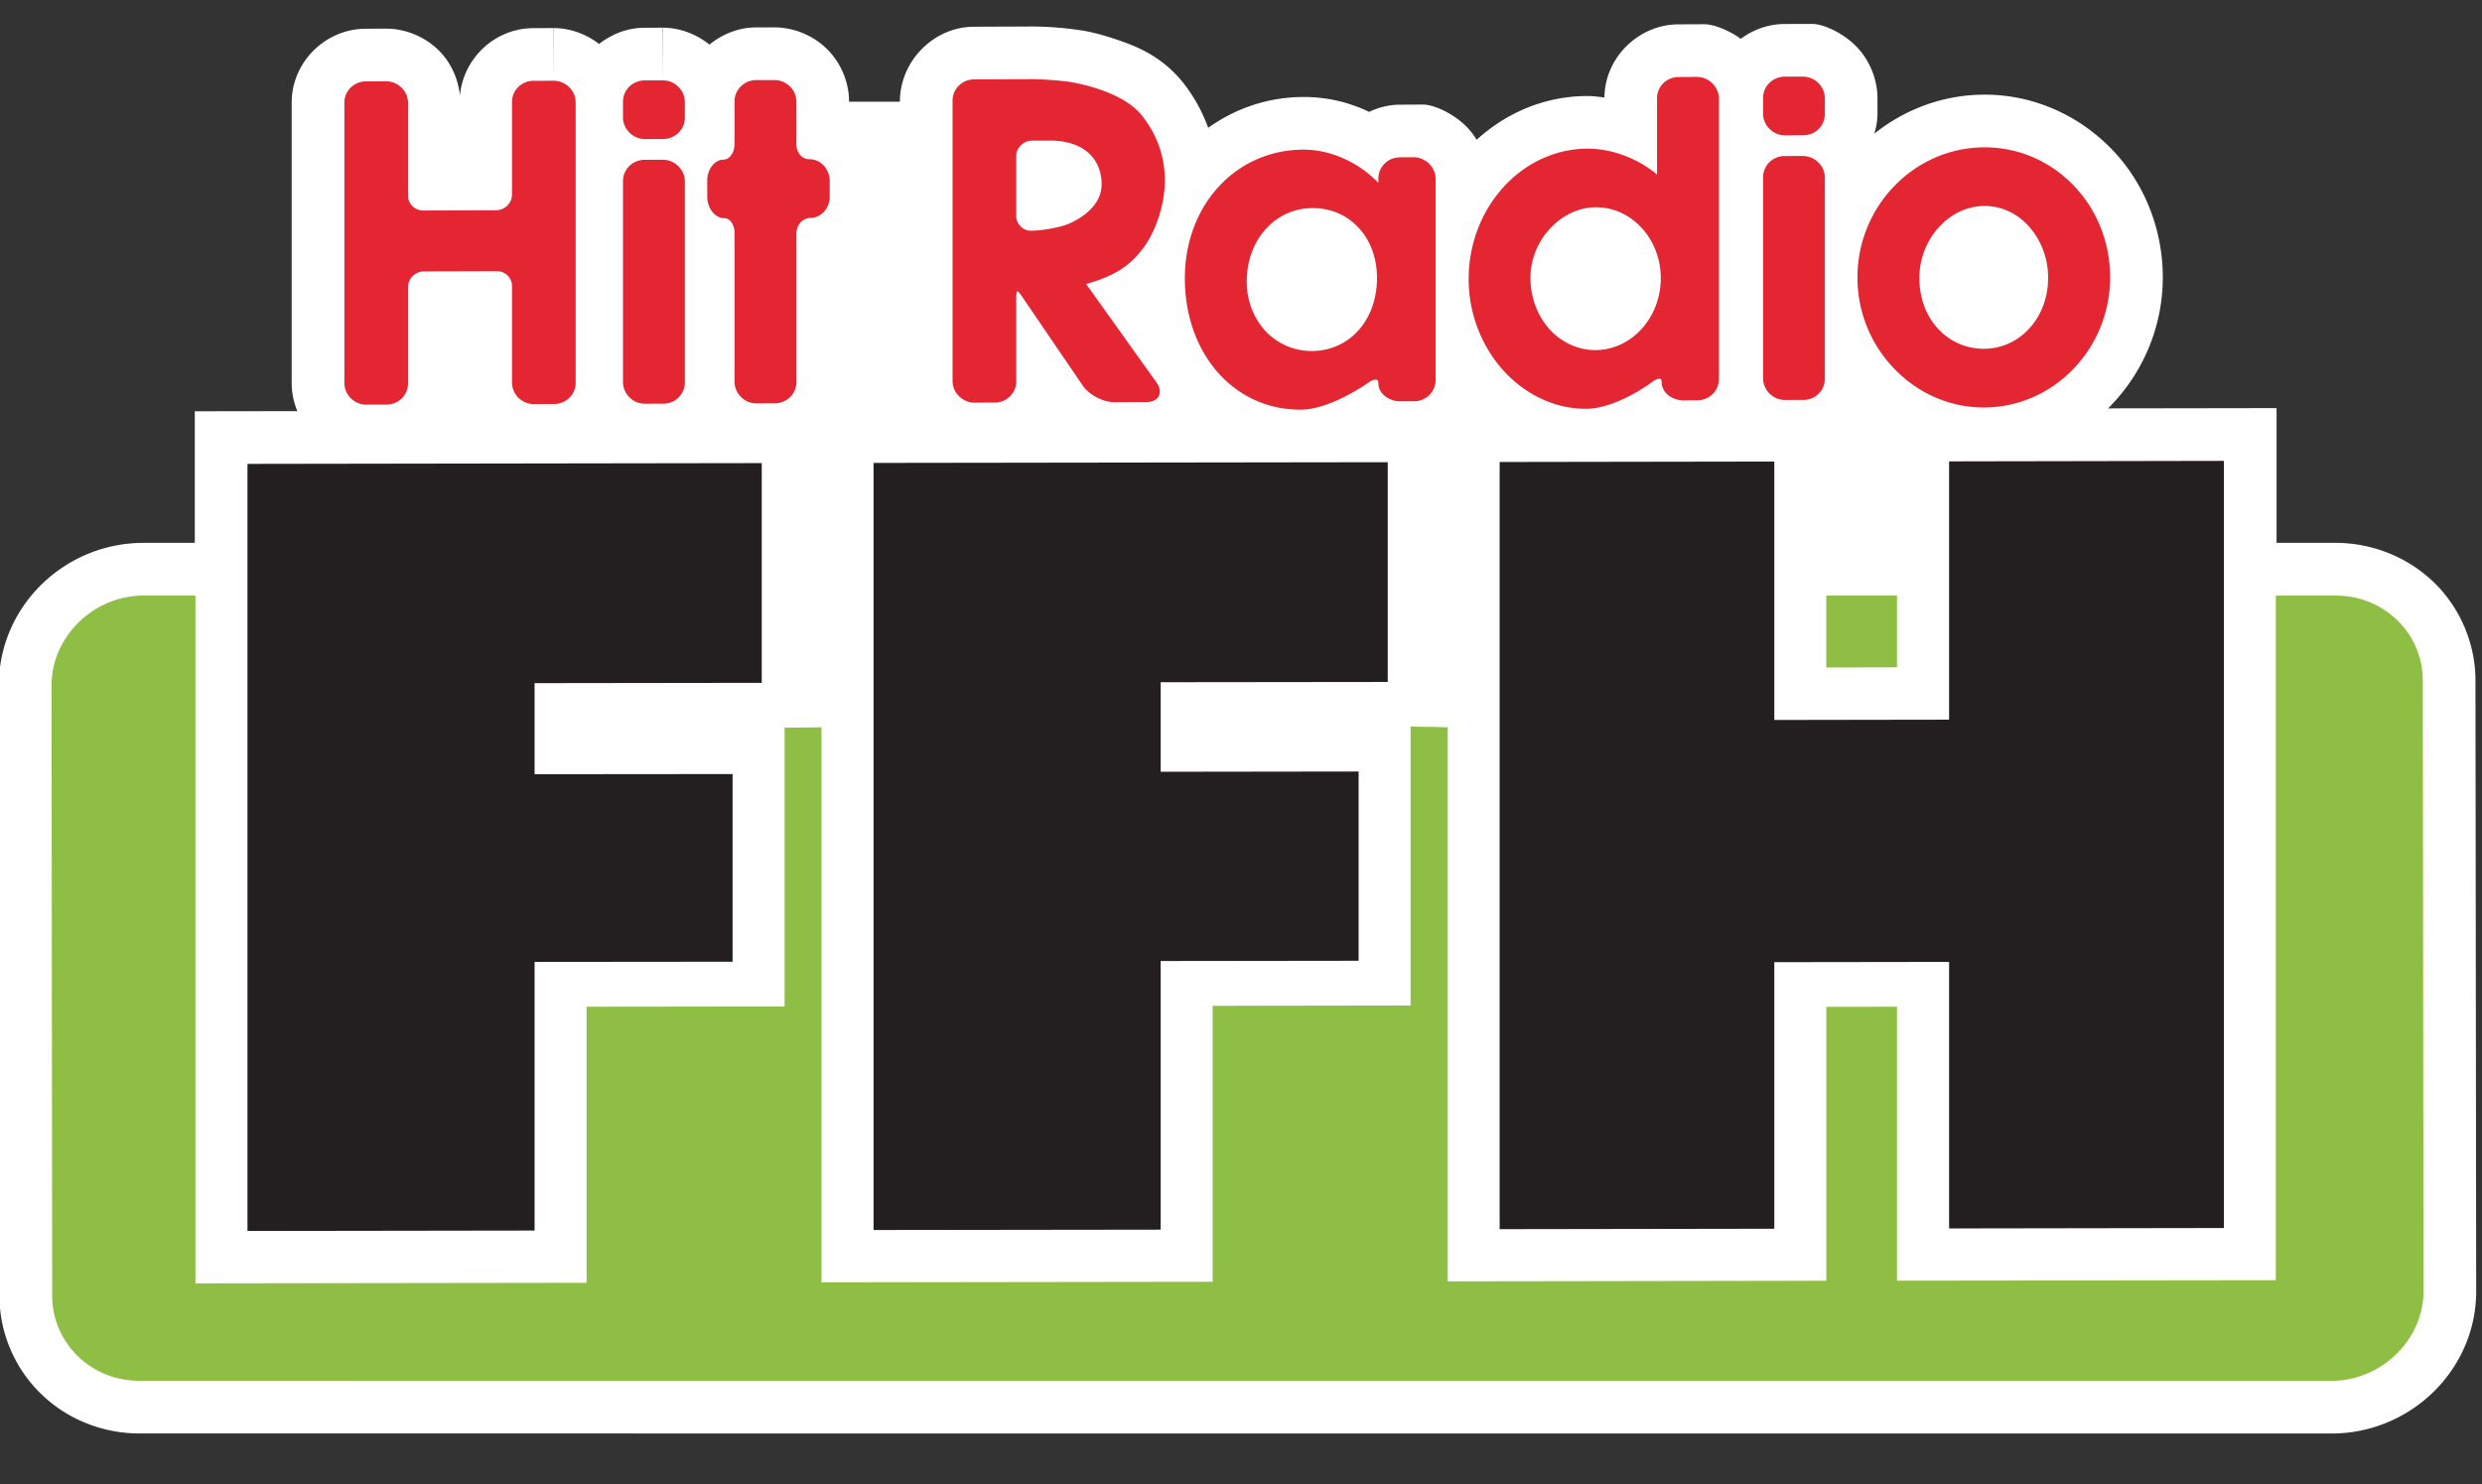 <svg xmlns="http://www.w3.org/2000/svg" width="801" height="479" viewBox="-101.86 180.445 801 479"><rect x="-101.86" y="180.445" width="801" height="479" fill="#333333" stroke="none"/><path style="line-height:normal;font-variant-ligatures:normal;font-variant-position:normal;font-variant-caps:normal;font-variant-numeric:normal;font-variant-alternates:normal;font-feature-settings:normal;text-indent:0;text-align:start;text-decoration-line:none;text-decoration-style:solid;text-decoration-color:#000;text-transform:none;text-orientation:mixed;shape-padding:0;isolation:auto;mix-blend-mode:normal" d="M483.115 188.18l-9.108.01h-.03c-5.217.026-10.068 1.84-14.054 4.788-4.099-2.987-9.042-4.713-11.672-4.713l-8.47.04c-12.765.049-23.723 10.642-23.852 23.605-1.82-.19-3.608-.485-5.482-.479-13.806.036-26.202 5.422-35.752 14.135-.944-1.518-1.994-2.95-3.211-4.182l-.002-.002h-.002c-4.462-4.51-10.797-7.187-14.072-7.187l-7.534.04c-3.497.008-6.834.878-9.884 2.317-6.461-3.099-13.62-4.84-21.256-4.802-11.464.03-21.972 3.734-30.684 9.955a51.8 51.8 0 0 0-8.295-14.826l-.076-.094-.076-.092c-7.055-8.543-15.354-11.578-21.787-13.707-6.369-2.107-9.764-2.637-12.488-2.992-4.532-.624-9.769-.996-14.424-.996h-.037l-18.395.078c-12.927 0-23.918 11.046-23.918 24.19h-16.396c0-6.257-2.61-12.527-7.09-16.96v-.002h-.002c-4.413-4.364-10.67-7.053-17.137-7.02l-5.86.01h-.05c-5.587.043-10.768 2.165-14.91 5.545-4.318-3.457-9.745-5.46-15.102-5.46v17l-.084-17-5.871.027-.002.002c-5.43.028-10.477 2.024-14.564 5.226-4.244-3.258-9.437-5.13-14.739-5.13v16.779l-.074-16.78-6.408.03c-12.285 0-22.594 9.612-23.684 21.762-.565-5.361-2.868-10.623-6.783-14.522-4.515-4.505-10.797-7.09-17.129-7.09h-.05l-6.477.04c-12.887.033-23.863 10.689-23.863 23.82v90.548c0 3.138.648 6.217 1.824 9.057l-33.092.05v42.474h-16.574c-25.442 0-46.662 20.46-46.662 45.95v.009l.199 197.103c0 11.616 4.665 22.787 12.805 31.018 8.546 8.649 20.306 13.378 32.345 13.379l707.448.02c25.428 0 46.697-20.422 46.697-45.938v-.01l-.233-197.098c0-11.6-4.66-22.851-12.78-31.074l-.044-.043-.043-.043c-8.502-8.488-20.215-13.276-32.289-13.276h-19.035v-43.498l-54.375.084c10.894-10.801 17.66-25.866 17.66-42.296v-.002c0-15.822-6.164-31.021-17.074-41.957-10.91-10.937-25.438-17.057-40.58-16.999-13.37.038-25.636 4.781-35.43 12.58.589-2.028 1.008-4.12 1.008-6.312v-5.09c0-6.194-2.582-12.423-6.918-16.824l-.064-.066-.065-.065c-4.446-4.416-10.666-7.045-13.892-7.045zm-354.079 8.216l.217.217c-.036-.038-.084-.062-.12-.1-.036-.035-.06-.081-.097-.117z" color="#000" font-weight="400" font-family="sans-serif" white-space="normal" overflow="visible" fill="#fff" stroke-width="34" paint-order="stroke fill markers"/><path d="M680.037 400.106c0-7.229-2.788-13.976-7.877-19.129-5.362-5.353-12.519-8.307-20.279-8.307h-19.285v220.994l-122.239.155v-88.428c-11.212.02-13.104.02-22.834.039v88.408l-122.181.195V415.184c-1.248 0-8.248-.21-11.973-.21v90.027s-47.032.039-63.884.098v89.072l-126.228.176V415.204c-1.228 0-11.914.117-11.914.117v89.994s-47.052.078-63.894.078v89.11l-126.232.176V372.671h-16.779c-16.087 0-29.663 13.279-29.663 28.952l.2 197.111c0 7.137 2.823 13.942 7.897 19.07 5.318 5.382 12.538 8.326 20.254 8.326l707.447.02c16.087 0 29.697-13.26 29.697-28.937z" fill="#8fbe44" stroke-width="34" paint-order="stroke fill markers"/><path d="M510.356 372.671h-22.834v23.224c11.231 0 13.143-.049 22.834-.049z" fill="#8fbe44"/><path d="M615.845 329.203l-88.682.16v83.375l-56.41.088v-83.404l-88.642.14v247.625l88.642-.137v-86.048l56.41-.078v86.03l88.682-.138zm-269.848.43l-165.941.228v247.6l92.658-.118v-86.712l63.885-.079v-61.085l-63.885.084v-28.905l73.283-.082zm-202.02.29l-165.966.25v247.598l92.654-.135v-86.712l63.899-.06v-60.577l-63.899.056v-29.398l73.313-.098z" fill="#231f20" stroke-width="34" paint-order="stroke fill markers"/><path d="M76.749 206.504l-6.483.029c-3.792 0-6.897 3.076-6.897 6.83v29.921c0 2.715-2.354 5.011-5.128 5.031l-23.511.073c-1.331 0-2.608-.551-3.549-1.458-.848-.882-1.355-2.047-1.355-3.305v-29.912a6.85 6.85 0 0 0-2.028-4.904 7.213 7.213 0 0 0-5.128-2.125l-6.483.039c-3.802.01-6.908 3.066-6.908 6.82v90.549c0 1.809.731 3.544 2.057 4.865 1.36 1.355 3.154 2.116 5.084 2.096l6.479-.02c3.841 0 6.927-3.085 6.927-6.82v-31.159c0-2.696 2.345-5.012 5.143-5.012l23.482-.068c1.365 0 2.593.507 3.544 1.428.877.907 1.375 2.062 1.375 3.31v31.16c0 1.857.711 3.554 2.018 4.904a7.208 7.208 0 0 0 5.123 2.106l6.479-.039c3.802 0 6.927-3.047 6.927-6.791v-90.53c0-1.837-.726-3.573-2.038-4.894a7.208 7.208 0 0 0-5.13-2.124m35.259-.126l-5.869.029c-3.836.02-6.946 3.076-6.946 6.82v5.099c0 1.838.736 3.573 2.042 4.885a7.153 7.153 0 0 0 5.113 2.125l5.879-.029c3.836-.02 6.927-3.076 6.927-6.83v-5.07a6.802 6.802 0 0 0-2.052-4.904c-1.359-1.389-3.168-2.125-5.094-2.125m0 25.626l-5.869.02c-3.836.039-6.946 3.096-6.946 6.839v64.893c0 1.828.736 3.554 2.042 4.899 1.37 1.36 3.178 2.13 5.113 2.101l5.879-.015c3.836 0 6.927-3.061 6.927-6.815v-64.917a6.769 6.769 0 0 0-2.052-4.879 7.087 7.087 0 0 0-5.094-2.126m47.412-.15a4.03 4.03 0 0 1-2.847-1.18 5.171 5.171 0 0 1-1.414-3.554v-13.854a6.814 6.814 0 0 0-2.047-4.875c-1.37-1.355-3.174-2.116-5.094-2.106l-5.869.01c-3.832.029-6.957 3.085-6.957 6.849v13.82c0 2.706-1.608 4.992-3.495 4.992-2.915.01-5.313 3.071-5.313 6.795v5.104c0 2.165.77 4.144 2.116 5.499.96.979 2.188 1.53 3.417 1.511.848 0 1.477.478 1.857.829.897.917 1.418 2.374 1.418 3.919v48.031c0 1.848.736 3.563 2.042 4.885 1.37 1.409 3.208 2.125 5.124 2.125l5.869-.02c3.817-.02 6.932-3.096 6.932-6.81v-48.031c0-2.725 2.052-4.992 4.46-4.992 3.495-.02 6.288-3.105 6.288-6.849v-5.089c0-1.94-.755-3.783-2.086-5.124-1.207-1.238-2.772-1.905-4.401-1.885m108.055 28.142c4.002-5.689 6.595-14.044 6.595-21.274 0-7.804-2.554-14.946-7.575-21.205-6.791-8.224-22.775-10.593-23.453-10.681-3.315-.458-8.735-.838-12.138-.838l-18.432.078c-3.812 0-6.917 3.066-6.917 6.81v90.51c0 1.848.716 3.563 2.057 4.904 1.345 1.384 3.173 2.115 5.089 2.115l6.489-.048c3.836 0 6.912-3.066 6.912-6.781v-27.352c0-1.312.297-1.789.38-1.857.029.029.478.317 1.136 1.277l19.928 29.219c2.067 3.037 6.576 5.392 10.281 5.392l10.203-.039c2.057-.029 3.544-.76 4.144-2.067.161-.41.273-.858.273-1.297 0-.97-.371-1.989-1.141-3.056l-22.644-31.696c9.029-2.497 14.44-5.933 18.813-12.114m-25.3-6.976c-3.057 1.039-8.117 1.877-11.29 1.906-1.292 0-2.486-.488-3.378-1.418-.906-.907-1.404-2.077-1.404-3.354v-19.338c0-2.686 2.354-4.972 5.148-4.972l5.752-.01c5.499-.01 9.994 1.516 12.938 4.475 2.447 2.452 3.714 5.767 3.714 9.642 0 9.057-11.348 13.02-11.48 13.069m112.11-21.825l-4.367.039c-3.881.01-6.942 3.076-6.942 6.83v1.448c-6.024-6.469-15.346-10.813-24.179-10.764-21.834.049-38.276 17.91-38.276 41.504 0 12.777 4.353 24.169 12.221 32.086 6.801 6.791 15.507 10.364 25.198 10.334 9.477-.029 21.332-8.38 21.839-8.736 1.307-.951 2.398-1.102 2.827-.873.351.2.37.829.37 1.121 0 1.307.526 2.623 1.58 3.612 1.364 1.399 3.412 2.189 5.596 2.169l4.349-.01c3.86 0 6.941-3.076 6.941-6.83v-64.913c0-1.848-.741-3.554-2.047-4.875a7.14 7.14 0 0 0-5.11-2.142m-32.817 62.549c-5.44 0-10.568-2.116-14.449-5.952-4.207-4.295-6.522-10.105-6.522-16.462 0-13.459 9.116-23.682 21.205-23.711 5.616-.029 10.588 1.999 14.391 5.831 4.173 4.124 6.435 10.091 6.435 16.754-.021 13.575-8.854 23.51-21.06 23.54m124.268-88.478l-5.889.039c-3.861.015-6.941 3.086-6.941 6.83v24.671c-5.967-5.094-14.508-8.404-22.405-8.375-21.156.049-38.394 18.948-38.394 42.118 0 11.622 4.602 22.882 12.558 30.901 7.059 7.068 16.067 10.973 25.329 10.939 9.75-.02 20.845-8.272 21.313-8.633 1.502-1.16 2.477-1.131 2.789-.951.155.122.312.531.312 1.068 0 1.321.565 2.618 1.56 3.617 1.385 1.409 3.433 2.204 5.577 2.184l4.388-.029c3.86 0 6.941-3.042 6.941-6.82v-90.52c0-1.838-.741-3.544-2.048-4.899a7.168 7.168 0 0 0-5.09-2.14m-32.7 88.175c-5.206.02-10.218-2.096-14.078-5.938-4.388-4.407-6.903-10.725-6.903-17.403 0-12.09 9.848-22.722 21.06-22.751 5.284-.034 10.335 2.096 14.195 6.001 4.349 4.3 6.806 10.491 6.806 16.847-.001 12.793-9.44 23.205-21.08 23.244m66.881-88.262l-5.85.01c-3.841.02-6.941 3.105-6.941 6.83v5.099a6.93 6.93 0 0 0 2.027 4.875 7.18 7.18 0 0 0 5.129 2.155l5.889-.049c3.841-.029 6.883-3.066 6.883-6.83v-5.089c0-1.818-.702-3.549-2.027-4.894a7.218 7.218 0 0 0-5.11-2.107m0 25.616l-5.85.01c-3.841.02-6.941 3.086-6.941 6.849v64.903c0 1.838.741 3.554 2.027 4.865a7.022 7.022 0 0 0 5.129 2.115l5.889-.01c3.841 0 6.883-3.056 6.883-6.83v-64.864c0-1.896-.702-3.602-2.027-4.914-1.346-1.373-3.159-2.124-5.11-2.124m86.909 8.975c-7.625-7.614-17.667-11.812-28.294-11.768-22.561.058-40.948 18.919-40.948 41.991 0 11.319 4.407 21.98 12.401 30 7.741 7.755 17.842 11.997 28.508 11.977 22.425-.088 40.637-18.948 40.637-42.011-.001-11.499-4.388-22.224-12.304-30.189m-28.41 53.252c-5.382.01-10.433-2.047-14.215-5.85-4.31-4.261-6.63-10.325-6.63-17.013 0-12.567 9.632-23.208 21.039-23.238 4.992-.015 9.828 2.042 13.591 5.83 4.388 4.46 6.922 10.778 6.922 17.35.019 12.84-9.067 22.882-20.707 22.921" fill="#e42632"/></svg>